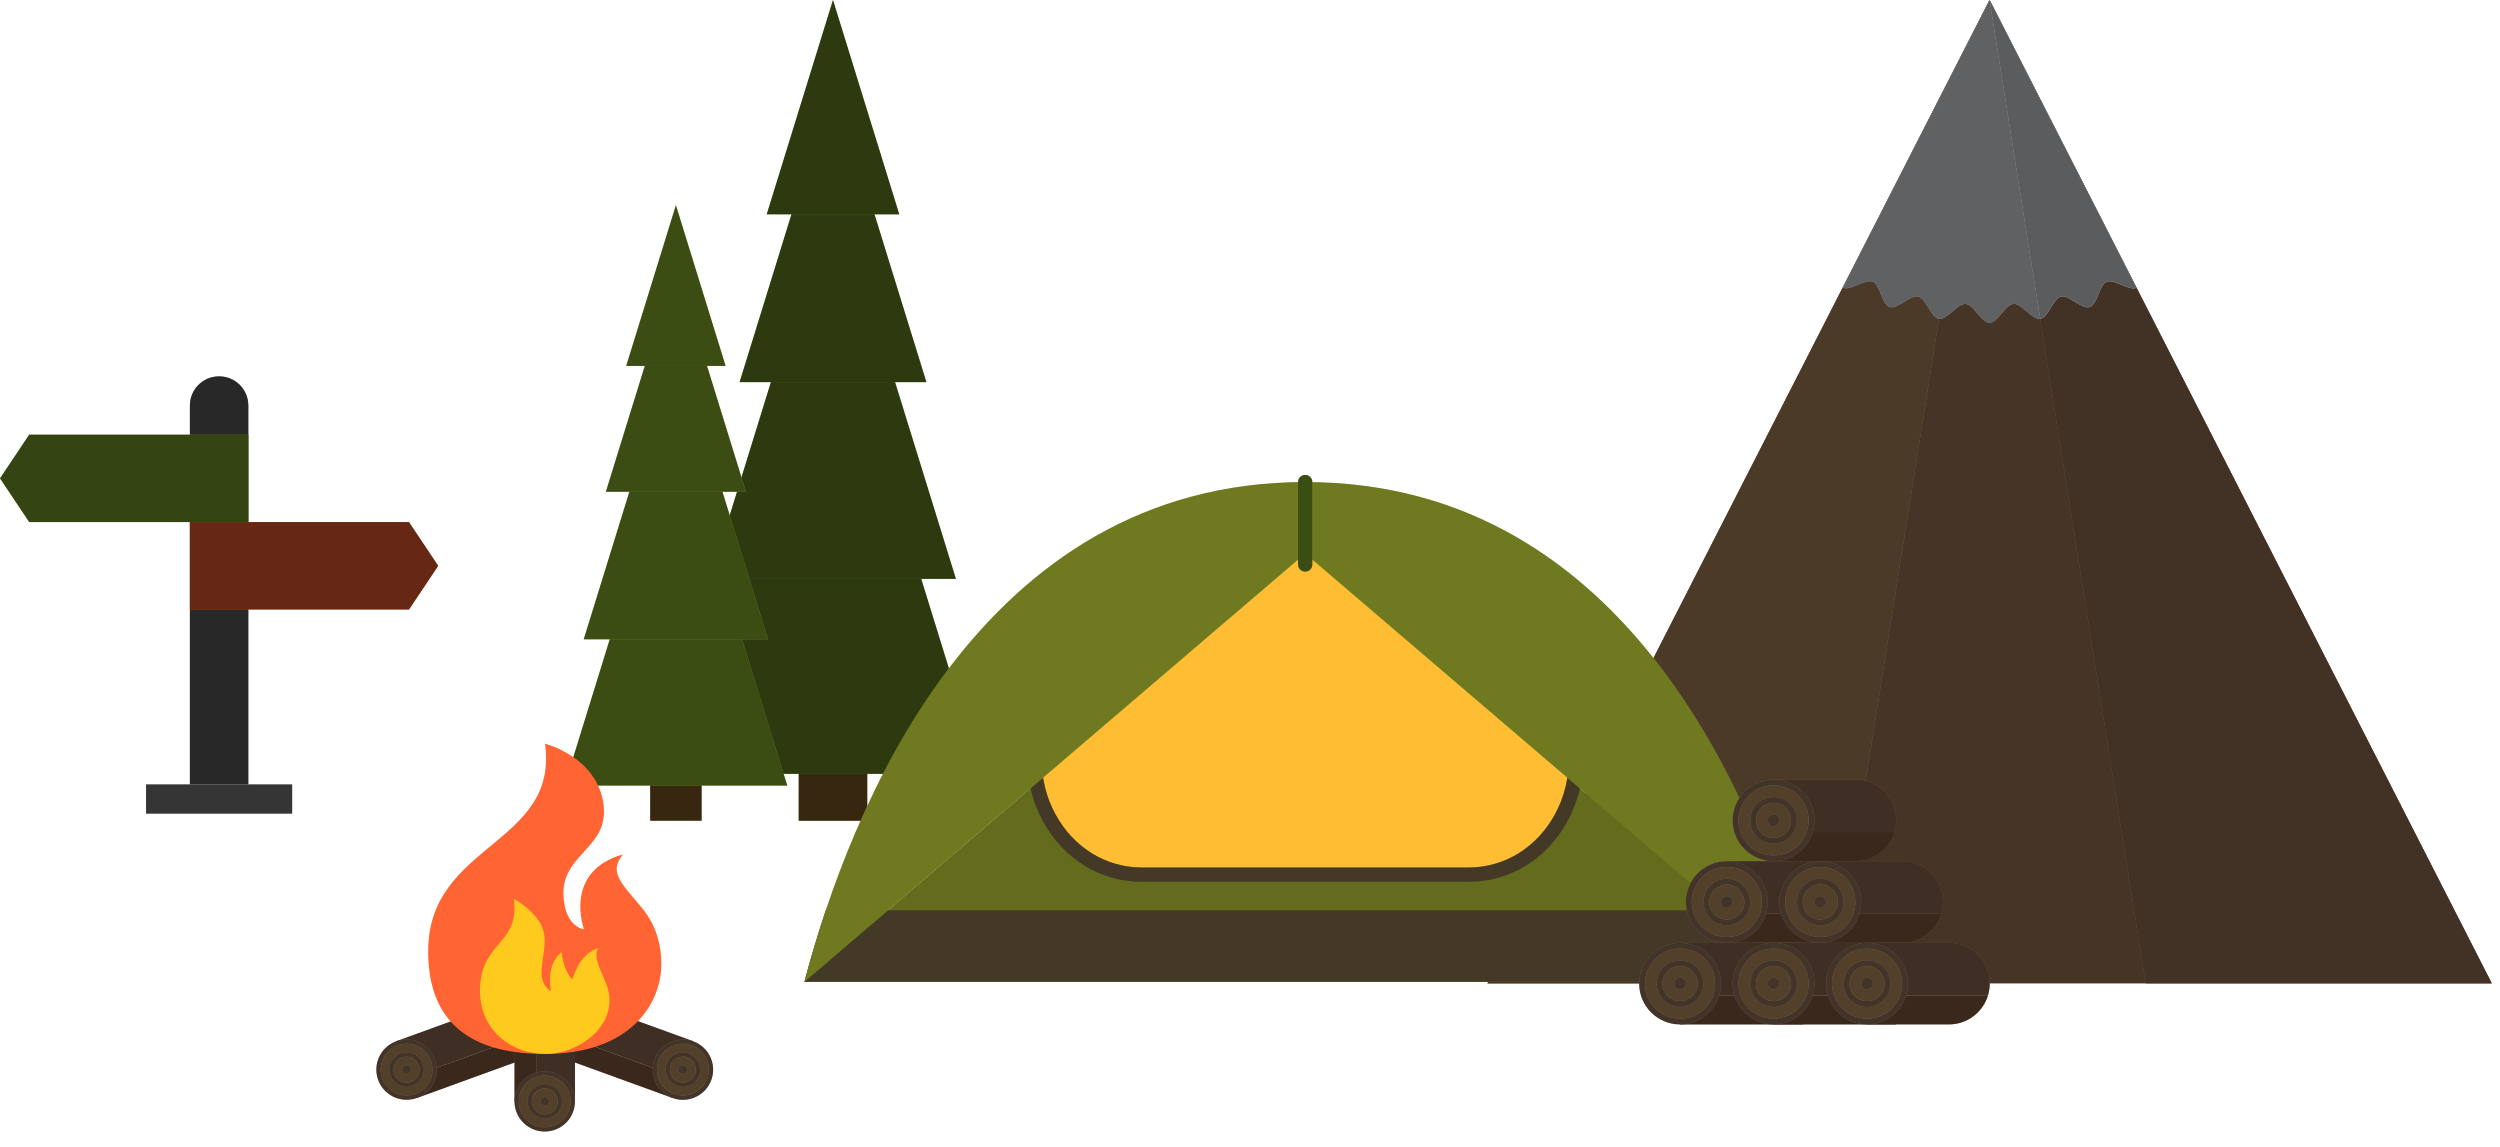 <svg width="279" height="128" viewBox="0 0 279 128" fill="none" xmlns="http://www.w3.org/2000/svg">
<path d="M222.037 0L166 109.737H278.075L222.037 0Z" fill="#AE825F"/>
<path d="M222.037 0L166 109.737H278.075L222.037 0Z" fill="black" fill-opacity="0.6"/>
<path d="M222.037 0L239.456 109.737H278.075L222.037 0Z" fill="#A67A5C"/>
<path d="M222.037 0L239.456 109.737H278.075L222.037 0Z" fill="black" fill-opacity="0.6"/>
<path d="M166 109.737H204.619L222.037 0L166 109.737Z" fill="#BE9065"/>
<path d="M166 109.737H204.619L222.037 0L166 109.737Z" fill="black" fill-opacity="0.6"/>
<path d="M222.038 0L205.65 32.096C206.469 32.511 208.14 31.084 208.992 31.434C209.84 31.783 210.007 33.979 210.883 34.264C211.755 34.549 213.186 32.873 214.082 33.089C214.971 33.304 215.484 35.443 216.393 35.586C217.298 35.728 218.443 33.849 219.364 33.922C220.277 33.992 221.116 36.025 222.042 36.025C222.955 36.025 223.79 33.987 224.715 33.914C225.624 33.841 226.773 35.72 227.69 35.573C228.607 35.427 229.117 33.288 230.005 33.077C230.906 32.861 232.332 34.541 233.2 34.26C234.081 33.975 234.252 31.783 235.095 31.434C235.947 31.08 237.622 32.515 238.437 32.101L222.038 0Z" fill="#F1F3F4"/>
<path d="M222.038 0L205.65 32.096C206.469 32.511 208.14 31.084 208.992 31.434C209.84 31.783 210.007 33.979 210.883 34.264C211.755 34.549 213.186 32.873 214.082 33.089C214.971 33.304 215.484 35.443 216.393 35.586C217.298 35.728 218.443 33.849 219.364 33.922C220.277 33.992 221.116 36.025 222.042 36.025C222.955 36.025 223.79 33.987 224.715 33.914C225.624 33.841 226.773 35.72 227.69 35.573C228.607 35.427 229.117 33.288 230.005 33.077C230.906 32.861 232.332 34.541 233.2 34.26C234.081 33.975 234.252 31.783 235.095 31.434C235.947 31.08 237.622 32.515 238.437 32.101L222.038 0Z" fill="black" fill-opacity="0.6"/>
<path d="M227.686 35.573C228.603 35.427 229.112 33.288 230.001 33.077C230.901 32.861 232.328 34.541 233.196 34.26C234.076 33.975 234.247 31.783 235.091 31.434C235.943 31.08 237.618 32.515 238.433 32.101L222.037 0L227.686 35.573Z" fill="#E2E7EA"/>
<path d="M227.686 35.573C228.603 35.427 229.112 33.288 230.001 33.077C230.901 32.861 232.328 34.541 233.196 34.26C234.076 33.975 234.247 31.783 235.091 31.434C235.943 31.08 237.618 32.515 238.433 32.101L222.037 0L227.686 35.573Z" fill="black" fill-opacity="0.6"/>
<path d="M96.785 66.014H89.135V91.595H96.785V66.014Z" fill="#8A6129"/>
<path d="M96.785 66.014H89.135V91.595H96.785V66.014Z" fill="black" fill-opacity="0.6"/>
<path d="M109.538 86.367H76.387L92.96 32.761L109.538 86.367Z" fill="#709126"/>
<path d="M109.538 86.367H76.387L92.96 32.761L109.538 86.367Z" fill="black" fill-opacity="0.6"/>
<path d="M106.68 64.605H79.244L92.96 20.242L106.68 64.605Z" fill="#709126"/>
<path d="M106.68 64.605H79.244L92.96 20.242L106.68 64.605Z" fill="black" fill-opacity="0.6"/>
<path d="M103.387 42.649H82.538L92.96 8.935L103.387 42.649Z" fill="#709126"/>
<path d="M103.387 42.649H82.538L92.96 8.935L103.387 42.649Z" fill="black" fill-opacity="0.6"/>
<path d="M100.358 23.918H85.567L92.961 0L100.358 23.918Z" fill="#709126"/>
<path d="M100.358 23.918H85.567L92.961 0L100.358 23.918Z" fill="black" fill-opacity="0.6"/>
<path d="M78.299 72.405H72.562V91.591H78.299V72.405Z" fill="#8A6129"/>
<path d="M78.299 72.405H72.562V91.591H78.299V72.405Z" fill="black" fill-opacity="0.6"/>
<path d="M87.862 87.671H63L75.431 47.469L87.862 87.671Z" fill="#95C133"/>
<path d="M87.862 87.671H63L75.431 47.469L87.862 87.671Z" fill="black" fill-opacity="0.6"/>
<path d="M85.72 71.352H65.142L75.431 38.08L85.72 71.352Z" fill="#95C133"/>
<path d="M85.72 71.352H65.142L75.431 38.08L85.72 71.352Z" fill="black" fill-opacity="0.6"/>
<path d="M83.249 54.885H67.613L75.431 29.601L83.249 54.885Z" fill="#95C133"/>
<path d="M83.249 54.885H67.613L75.431 29.601L83.249 54.885Z" fill="black" fill-opacity="0.6"/>
<path d="M80.977 40.836H69.885L75.431 22.898L80.977 40.836Z" fill="#95C133"/>
<path d="M80.977 40.836H69.885L75.431 22.898L80.977 40.836Z" fill="black" fill-opacity="0.6"/>
<path d="M21.192 45.253V87.544H27.713V45.253C27.713 43.456 26.254 42 24.453 42C22.651 42 21.192 43.456 21.192 45.253Z" fill="#636363"/>
<path d="M21.192 45.253V87.544H27.713V45.253C27.713 43.456 26.254 42 24.453 42C22.651 42 21.192 43.456 21.192 45.253Z" fill="black" fill-opacity="0.6"/>
<path d="M32.604 87.544H16.302V90.797H32.604V87.544Z" fill="#858585"/>
<path d="M32.604 87.544H16.302V90.797H32.604V87.544Z" fill="black" fill-opacity="0.6"/>
<path d="M45.645 68.025H21.192V58.266H45.645L48.906 63.145L45.645 68.025Z" fill="#FF6432"/>
<path d="M45.645 68.025H21.192V58.266H45.645L48.906 63.145L45.645 68.025Z" fill="black" fill-opacity="0.6"/>
<path d="M3.26 58.265H27.713V48.506H3.26L0 53.386L3.26 58.265Z" fill="#83A92D"/>
<path d="M3.26 58.265H27.713V48.506H3.26L0 53.386L3.26 58.265Z" fill="black" fill-opacity="0.6"/>
<path d="M145.659 61.766L89.776 109.559H201.543L145.659 61.766Z" fill="#709126"/>
<path d="M145.659 61.766L89.776 109.559H201.543L145.659 61.766Z" fill="#FEBD33" fill-opacity="0.2"/>
<path d="M145.659 61.766L89.776 109.559H201.543L145.659 61.766Z" fill="black" fill-opacity="0.3"/>
<path d="M145.659 61.185C132.144 61.185 123.27 68.916 117.521 77.873C112.147 86.242 117.914 97.612 127.428 97.612H163.895C173.409 97.612 179.172 86.242 173.802 77.873C168.053 68.916 159.174 61.185 145.664 61.185H145.659Z" fill="#FEBD33"/>
<path d="M163.895 98.406H127.428C122.841 98.406 118.719 95.89 116.408 91.67C113.935 87.165 114.105 81.714 116.85 77.44C124.115 66.123 133.808 60.387 145.664 60.387C157.52 60.387 167.212 66.123 174.477 77.44C177.218 81.714 177.388 87.165 174.92 91.67C172.609 95.886 168.487 98.406 163.9 98.406H163.895ZM145.659 61.979C134.384 61.979 125.143 67.471 118.191 78.301C115.764 82.084 115.616 86.911 117.807 90.908C119.837 94.606 123.431 96.814 127.428 96.814H163.895C167.892 96.814 171.486 94.606 173.516 90.908C175.707 86.915 175.559 82.084 173.132 78.301C166.18 67.471 156.939 61.979 145.664 61.979H145.659Z" fill="#373737"/>
<path d="M163.895 98.406H127.428C122.841 98.406 118.719 95.89 116.408 91.67C113.935 87.165 114.105 81.714 116.85 77.44C124.115 66.123 133.808 60.387 145.664 60.387C157.52 60.387 167.212 66.123 174.477 77.44C177.218 81.714 177.388 87.165 174.92 91.67C172.609 95.886 168.487 98.406 163.9 98.406H163.895ZM145.659 61.979C134.384 61.979 125.143 67.471 118.191 78.301C115.764 82.084 115.616 86.911 117.807 90.908C119.837 94.606 123.431 96.814 127.428 96.814H163.895C167.892 96.814 171.486 94.606 173.516 90.908C175.707 86.915 175.559 82.084 173.132 78.301C166.18 67.471 156.939 61.979 145.664 61.979H145.659Z" fill="#FEBD33" fill-opacity="0.2"/>
<path d="M163.895 98.406H127.428C122.841 98.406 118.719 95.89 116.408 91.67C113.935 87.165 114.105 81.714 116.85 77.44C124.115 66.123 133.808 60.387 145.664 60.387C157.52 60.387 167.212 66.123 174.477 77.44C177.218 81.714 177.388 87.165 174.92 91.67C172.609 95.886 168.487 98.406 163.9 98.406H163.895ZM145.659 61.979C134.384 61.979 125.143 67.471 118.191 78.301C115.764 82.084 115.616 86.911 117.807 90.908C119.837 94.606 123.431 96.814 127.428 96.814H163.895C167.892 96.814 171.486 94.606 173.516 90.908C175.707 86.915 175.559 82.084 173.132 78.301C166.18 67.471 156.939 61.979 145.664 61.979H145.659Z" fill="black" fill-opacity="0.3"/>
<path d="M89.776 109.559H201.543C200.908 107.15 200.121 104.46 199.16 101.592H92.163C91.202 104.456 90.415 107.15 89.78 109.559H89.776Z" fill="#373737"/>
<path d="M89.776 109.559H201.543C200.908 107.15 200.121 104.46 199.16 101.592H92.163C91.202 104.456 90.415 107.15 89.78 109.559H89.776Z" fill="#FEBD33" fill-opacity="0.2"/>
<path d="M89.776 109.559H201.543C200.908 107.15 200.121 104.46 199.16 101.592H92.163C91.202 104.456 90.415 107.15 89.78 109.559H89.776Z" fill="black" fill-opacity="0.3"/>
<path d="M201.543 109.559C196.518 90.525 182.104 53.799 145.659 53.799C109.214 53.799 94.801 90.525 89.776 109.559L145.659 61.766L201.543 109.559Z" fill="#83A92D"/>
<path d="M201.543 109.559C196.518 90.525 182.104 53.799 145.659 53.799C109.214 53.799 94.801 90.525 89.776 109.559L145.659 61.766L201.543 109.559Z" fill="#FEBD33" fill-opacity="0.2"/>
<path d="M201.543 109.559C196.518 90.525 182.104 53.799 145.659 53.799C109.214 53.799 94.801 90.525 89.776 109.559L145.659 61.766L201.543 109.559Z" fill="black" fill-opacity="0.3"/>
<path d="M145.66 63.795C145.217 63.795 144.859 63.438 144.859 62.997V53.798C144.859 53.357 145.217 53 145.66 53C146.102 53 146.46 53.357 146.46 53.798V62.997C146.46 63.438 146.102 63.795 145.66 63.795Z" fill="#95C133"/>
<path d="M145.66 63.795C145.217 63.795 144.859 63.438 144.859 62.997V53.798C144.859 53.357 145.217 53 145.66 53C146.102 53 146.46 53.357 146.46 53.798V62.997C146.46 63.438 146.102 63.795 145.66 63.795Z" fill="black" fill-opacity="0.6"/>
<path d="M206.406 96.108H192.712V101.964H206.406V96.108Z" fill="#9D7358"/>
<path d="M206.406 96.108H192.712V101.964H206.406V96.108Z" fill="black" fill-opacity="0.6"/>
<path d="M206.406 101.964H192.712V105.217H206.406V101.964Z" fill="#926445"/>
<path d="M206.406 101.964H192.712V105.217H206.406V101.964Z" fill="black" fill-opacity="0.6"/>
<path d="M192.712 105.217C195.233 105.217 197.277 103.178 197.277 100.663C197.277 98.147 195.233 96.108 192.712 96.108C190.191 96.108 188.148 98.147 188.148 100.663C188.148 103.178 190.191 105.217 192.712 105.217Z" fill="#A8836A"/>
<path d="M192.712 105.217C195.233 105.217 197.277 103.178 197.277 100.663C197.277 98.147 195.233 96.108 192.712 96.108C190.191 96.108 188.148 98.147 188.148 100.663C188.148 103.178 190.191 105.217 192.712 105.217Z" fill="black" fill-opacity="0.6"/>
<path d="M192.712 104.566C194.873 104.566 196.625 102.819 196.625 100.663C196.625 98.507 194.873 96.759 192.712 96.759C190.551 96.759 188.8 98.507 188.8 100.663C188.8 102.819 190.551 104.566 192.712 104.566Z" fill="#CE9F6C"/>
<path d="M192.712 104.566C194.873 104.566 196.625 102.819 196.625 100.663C196.625 98.507 194.873 96.759 192.712 96.759C190.551 96.759 188.8 98.507 188.8 100.663C188.8 102.819 190.551 104.566 192.712 104.566Z" fill="black" fill-opacity="0.6"/>
<path d="M192.712 103.266C194.153 103.266 195.321 102.1 195.321 100.663C195.321 99.226 194.153 98.061 192.712 98.061C191.272 98.061 190.104 99.226 190.104 100.663C190.104 102.1 191.272 103.266 192.712 103.266Z" fill="#A8836A"/>
<path d="M192.712 103.266C194.153 103.266 195.321 102.1 195.321 100.663C195.321 99.226 194.153 98.061 192.712 98.061C191.272 98.061 190.104 99.226 190.104 100.663C190.104 102.1 191.272 103.266 192.712 103.266Z" fill="black" fill-opacity="0.6"/>
<path d="M192.712 102.615C193.793 102.615 194.669 101.741 194.669 100.663C194.669 99.585 193.793 98.711 192.712 98.711C191.632 98.711 190.756 99.585 190.756 100.663C190.756 101.741 191.632 102.615 192.712 102.615Z" fill="#CE9F6C"/>
<path d="M192.712 102.615C193.793 102.615 194.669 101.741 194.669 100.663C194.669 99.585 193.793 98.711 192.712 98.711C191.632 98.711 190.756 99.585 190.756 100.663C190.756 101.741 191.632 102.615 192.712 102.615Z" fill="black" fill-opacity="0.6"/>
<path d="M192.712 101.313C193.072 101.313 193.364 101.022 193.364 100.662C193.364 100.303 193.072 100.012 192.712 100.012C192.352 100.012 192.06 100.303 192.06 100.662C192.06 101.022 192.352 101.313 192.712 101.313Z" fill="#A8836A"/>
<path d="M192.712 101.313C193.072 101.313 193.364 101.022 193.364 100.662C193.364 100.303 193.072 100.012 192.712 100.012C192.352 100.012 192.06 100.303 192.06 100.662C192.06 101.022 192.352 101.313 192.712 101.313Z" fill="black" fill-opacity="0.6"/>
<path d="M201.189 105.218H187.496V111.073H201.189V105.218Z" fill="#9D7358"/>
<path d="M201.189 105.218H187.496V111.073H201.189V105.218Z" fill="black" fill-opacity="0.6"/>
<path d="M201.189 111.073H187.496V114.326H201.189V111.073Z" fill="#926445"/>
<path d="M201.189 111.073H187.496V114.326H201.189V111.073Z" fill="black" fill-opacity="0.6"/>
<path d="M187.496 114.327C190.017 114.327 192.06 112.288 192.06 109.772C192.06 107.257 190.017 105.218 187.496 105.218C184.975 105.218 182.931 107.257 182.931 109.772C182.931 112.288 184.975 114.327 187.496 114.327Z" fill="#A8836A"/>
<path d="M187.496 114.327C190.017 114.327 192.06 112.288 192.06 109.772C192.06 107.257 190.017 105.218 187.496 105.218C184.975 105.218 182.931 107.257 182.931 109.772C182.931 112.288 184.975 114.327 187.496 114.327Z" fill="black" fill-opacity="0.6"/>
<path d="M187.496 113.676C189.656 113.676 191.408 111.928 191.408 109.772C191.408 107.616 189.656 105.868 187.496 105.868C185.335 105.868 183.583 107.616 183.583 109.772C183.583 111.928 185.335 113.676 187.496 113.676Z" fill="#CE9F6C"/>
<path d="M187.496 113.676C189.656 113.676 191.408 111.928 191.408 109.772C191.408 107.616 189.656 105.868 187.496 105.868C185.335 105.868 183.583 107.616 183.583 109.772C183.583 111.928 185.335 113.676 187.496 113.676Z" fill="black" fill-opacity="0.6"/>
<path d="M187.496 112.375C188.936 112.375 190.104 111.21 190.104 109.772C190.104 108.335 188.936 107.17 187.496 107.17C186.055 107.17 184.887 108.335 184.887 109.772C184.887 111.21 186.055 112.375 187.496 112.375Z" fill="#A8836A"/>
<path d="M187.496 112.375C188.936 112.375 190.104 111.21 190.104 109.772C190.104 108.335 188.936 107.17 187.496 107.17C186.055 107.17 184.887 108.335 184.887 109.772C184.887 111.21 186.055 112.375 187.496 112.375Z" fill="black" fill-opacity="0.6"/>
<path d="M187.496 111.724C188.576 111.724 189.452 110.85 189.452 109.772C189.452 108.694 188.576 107.82 187.496 107.82C186.415 107.82 185.54 108.694 185.54 109.772C185.54 110.85 186.415 111.724 187.496 111.724Z" fill="#CE9F6C"/>
<path d="M187.496 111.724C188.576 111.724 189.452 110.85 189.452 109.772C189.452 108.694 188.576 107.82 187.496 107.82C186.415 107.82 185.54 108.694 185.54 109.772C185.54 110.85 186.415 111.724 187.496 111.724Z" fill="black" fill-opacity="0.6"/>
<path d="M187.496 110.422C187.856 110.422 188.148 110.131 188.148 109.772C188.148 109.412 187.856 109.121 187.496 109.121C187.135 109.121 186.844 109.412 186.844 109.772C186.844 110.131 187.135 110.422 187.496 110.422Z" fill="#A8836A"/>
<path d="M187.496 110.422C187.856 110.422 188.148 110.131 188.148 109.772C188.148 109.412 187.856 109.121 187.496 109.121C187.135 109.121 186.844 109.412 186.844 109.772C186.844 110.131 187.135 110.422 187.496 110.422Z" fill="black" fill-opacity="0.6"/>
<path d="M211.622 105.218H197.929V111.073H211.622V105.218Z" fill="#9D7358"/>
<path d="M211.622 105.218H197.929V111.073H211.622V105.218Z" fill="black" fill-opacity="0.6"/>
<path d="M211.622 111.073H197.929V114.326H211.622V111.073Z" fill="#926445"/>
<path d="M211.622 111.073H197.929V114.326H211.622V111.073Z" fill="black" fill-opacity="0.6"/>
<path d="M197.929 114.327C200.45 114.327 202.493 112.288 202.493 109.772C202.493 107.257 200.45 105.218 197.929 105.218C195.408 105.218 193.364 107.257 193.364 109.772C193.364 112.288 195.408 114.327 197.929 114.327Z" fill="#A8836A"/>
<path d="M197.929 114.327C200.45 114.327 202.493 112.288 202.493 109.772C202.493 107.257 200.45 105.218 197.929 105.218C195.408 105.218 193.364 107.257 193.364 109.772C193.364 112.288 195.408 114.327 197.929 114.327Z" fill="black" fill-opacity="0.6"/>
<path d="M197.929 113.676C200.09 113.676 201.841 111.928 201.841 109.772C201.841 107.616 200.09 105.868 197.929 105.868C195.768 105.868 194.016 107.616 194.016 109.772C194.016 111.928 195.768 113.676 197.929 113.676Z" fill="#CE9F6C"/>
<path d="M197.929 113.676C200.09 113.676 201.841 111.928 201.841 109.772C201.841 107.616 200.09 105.868 197.929 105.868C195.768 105.868 194.016 107.616 194.016 109.772C194.016 111.928 195.768 113.676 197.929 113.676Z" fill="black" fill-opacity="0.6"/>
<path d="M197.929 112.375C199.369 112.375 200.537 111.21 200.537 109.772C200.537 108.335 199.369 107.17 197.929 107.17C196.488 107.17 195.321 108.335 195.321 109.772C195.321 111.21 196.488 112.375 197.929 112.375Z" fill="#A8836A"/>
<path d="M197.929 112.375C199.369 112.375 200.537 111.21 200.537 109.772C200.537 108.335 199.369 107.17 197.929 107.17C196.488 107.17 195.321 108.335 195.321 109.772C195.321 111.21 196.488 112.375 197.929 112.375Z" fill="black" fill-opacity="0.6"/>
<path d="M197.929 111.724C199.009 111.724 199.885 110.85 199.885 109.772C199.885 108.694 199.009 107.82 197.929 107.82C196.848 107.82 195.973 108.694 195.973 109.772C195.973 110.85 196.848 111.724 197.929 111.724Z" fill="#CE9F6C"/>
<path d="M197.929 111.724C199.009 111.724 199.885 110.85 199.885 109.772C199.885 108.694 199.009 107.82 197.929 107.82C196.848 107.82 195.973 108.694 195.973 109.772C195.973 110.85 196.848 111.724 197.929 111.724Z" fill="black" fill-opacity="0.6"/>
<path d="M197.929 110.422C198.289 110.422 198.581 110.131 198.581 109.772C198.581 109.412 198.289 109.121 197.929 109.121C197.569 109.121 197.277 109.412 197.277 109.772C197.277 110.131 197.569 110.422 197.929 110.422Z" fill="#A8836A"/>
<path d="M197.929 110.422C198.289 110.422 198.581 110.131 198.581 109.772C198.581 109.412 198.289 109.121 197.929 109.121C197.569 109.121 197.277 109.412 197.277 109.772C197.277 110.131 197.569 110.422 197.929 110.422Z" fill="black" fill-opacity="0.6"/>
<path d="M212.274 96.108H203.145V101.964H216.647C216.77 101.553 216.839 101.114 216.839 100.663C216.839 98.146 214.797 96.108 212.274 96.108Z" fill="#9D7358"/>
<path d="M212.274 96.108H203.145V101.964H216.647C216.77 101.553 216.839 101.114 216.839 100.663C216.839 98.146 214.797 96.108 212.274 96.108Z" fill="black" fill-opacity="0.6"/>
<path d="M203.145 105.217H212.274C214.341 105.217 216.085 103.847 216.647 101.964H203.145V105.217Z" fill="#926445"/>
<path d="M203.145 105.217H212.274C214.341 105.217 216.085 103.847 216.647 101.964H203.145V105.217Z" fill="black" fill-opacity="0.6"/>
<path d="M203.145 105.217C205.666 105.217 207.71 103.178 207.71 100.663C207.71 98.147 205.666 96.108 203.145 96.108C200.624 96.108 198.581 98.147 198.581 100.663C198.581 103.178 200.624 105.217 203.145 105.217Z" fill="#A8836A"/>
<path d="M203.145 105.217C205.666 105.217 207.71 103.178 207.71 100.663C207.71 98.147 205.666 96.108 203.145 96.108C200.624 96.108 198.581 98.147 198.581 100.663C198.581 103.178 200.624 105.217 203.145 105.217Z" fill="black" fill-opacity="0.6"/>
<path d="M203.145 104.566C205.306 104.566 207.058 102.819 207.058 100.663C207.058 98.507 205.306 96.759 203.145 96.759C200.985 96.759 199.233 98.507 199.233 100.663C199.233 102.819 200.985 104.566 203.145 104.566Z" fill="#CE9F6C"/>
<path d="M203.145 104.566C205.306 104.566 207.058 102.819 207.058 100.663C207.058 98.507 205.306 96.759 203.145 96.759C200.985 96.759 199.233 98.507 199.233 100.663C199.233 102.819 200.985 104.566 203.145 104.566Z" fill="black" fill-opacity="0.6"/>
<path d="M203.145 103.266C204.586 103.266 205.754 102.1 205.754 100.663C205.754 99.226 204.586 98.061 203.145 98.061C201.705 98.061 200.537 99.226 200.537 100.663C200.537 102.1 201.705 103.266 203.145 103.266Z" fill="#A8836A"/>
<path d="M203.145 103.266C204.586 103.266 205.754 102.1 205.754 100.663C205.754 99.226 204.586 98.061 203.145 98.061C201.705 98.061 200.537 99.226 200.537 100.663C200.537 102.1 201.705 103.266 203.145 103.266Z" fill="black" fill-opacity="0.6"/>
<path d="M203.145 102.615C204.226 102.615 205.101 101.741 205.101 100.663C205.101 99.585 204.226 98.711 203.145 98.711C202.065 98.711 201.189 99.585 201.189 100.663C201.189 101.741 202.065 102.615 203.145 102.615Z" fill="#CE9F6C"/>
<path d="M203.145 102.615C204.226 102.615 205.101 101.741 205.101 100.663C205.101 99.585 204.226 98.711 203.145 98.711C202.065 98.711 201.189 99.585 201.189 100.663C201.189 101.741 202.065 102.615 203.145 102.615Z" fill="black" fill-opacity="0.6"/>
<path d="M203.145 101.313C203.505 101.313 203.797 101.022 203.797 100.662C203.797 100.303 203.505 100.012 203.145 100.012C202.785 100.012 202.493 100.303 202.493 100.662C202.493 101.022 202.785 101.313 203.145 101.313Z" fill="#A8836A"/>
<path d="M203.145 101.313C203.505 101.313 203.797 101.022 203.797 100.662C203.797 100.303 203.505 100.012 203.145 100.012C202.785 100.012 202.493 100.303 202.493 100.662C202.493 101.022 202.785 101.313 203.145 101.313Z" fill="black" fill-opacity="0.6"/>
<path d="M207.058 87H197.929V92.856H211.431C211.553 92.445 211.622 92.006 211.622 91.554C211.622 89.037 209.58 87 207.058 87Z" fill="#9D7358"/>
<path d="M207.058 87H197.929V92.856H211.431C211.553 92.445 211.622 92.006 211.622 91.554C211.622 89.037 209.58 87 207.058 87Z" fill="black" fill-opacity="0.6"/>
<path d="M197.929 96.109H207.058C209.124 96.109 210.868 94.738 211.431 92.856H197.929V96.109Z" fill="#926445"/>
<path d="M197.929 96.109H207.058C209.124 96.109 210.868 94.738 211.431 92.856H197.929V96.109Z" fill="black" fill-opacity="0.6"/>
<path d="M197.929 96.109C200.45 96.109 202.493 94.07 202.493 91.554C202.493 89.039 200.45 87 197.929 87C195.408 87 193.364 89.039 193.364 91.554C193.364 94.07 195.408 96.109 197.929 96.109Z" fill="#A8836A"/>
<path d="M197.929 96.109C200.45 96.109 202.493 94.07 202.493 91.554C202.493 89.039 200.45 87 197.929 87C195.408 87 193.364 89.039 193.364 91.554C193.364 94.07 195.408 96.109 197.929 96.109Z" fill="black" fill-opacity="0.6"/>
<path d="M197.929 95.458C200.09 95.458 201.841 93.71 201.841 91.554C201.841 89.398 200.09 87.65 197.929 87.65C195.768 87.65 194.016 89.398 194.016 91.554C194.016 93.71 195.768 95.458 197.929 95.458Z" fill="#CE9F6C"/>
<path d="M197.929 95.458C200.09 95.458 201.841 93.71 201.841 91.554C201.841 89.398 200.09 87.65 197.929 87.65C195.768 87.65 194.016 89.398 194.016 91.554C194.016 93.71 195.768 95.458 197.929 95.458Z" fill="black" fill-opacity="0.6"/>
<path d="M197.929 94.157C199.369 94.157 200.537 92.992 200.537 91.555C200.537 90.117 199.369 88.952 197.929 88.952C196.488 88.952 195.321 90.117 195.321 91.555C195.321 92.992 196.488 94.157 197.929 94.157Z" fill="#A8836A"/>
<path d="M197.929 94.157C199.369 94.157 200.537 92.992 200.537 91.555C200.537 90.117 199.369 88.952 197.929 88.952C196.488 88.952 195.321 90.117 195.321 91.555C195.321 92.992 196.488 94.157 197.929 94.157Z" fill="black" fill-opacity="0.6"/>
<path d="M197.929 93.506C199.009 93.506 199.885 92.632 199.885 91.554C199.885 90.476 199.009 89.603 197.929 89.603C196.848 89.603 195.973 90.476 195.973 91.554C195.973 92.632 196.848 93.506 197.929 93.506Z" fill="#CE9F6C"/>
<path d="M197.929 93.506C199.009 93.506 199.885 92.632 199.885 91.554C199.885 90.476 199.009 89.603 197.929 89.603C196.848 89.603 195.973 90.476 195.973 91.554C195.973 92.632 196.848 93.506 197.929 93.506Z" fill="black" fill-opacity="0.6"/>
<path d="M197.929 92.205C198.289 92.205 198.581 91.913 198.581 91.554C198.581 91.195 198.289 90.903 197.929 90.903C197.569 90.903 197.277 91.195 197.277 91.554C197.277 91.913 197.569 92.205 197.929 92.205Z" fill="#A8836A"/>
<path d="M197.929 92.205C198.289 92.205 198.581 91.913 198.581 91.554C198.581 91.195 198.289 90.903 197.929 90.903C197.569 90.903 197.277 91.195 197.277 91.554C197.277 91.913 197.569 92.205 197.929 92.205Z" fill="black" fill-opacity="0.6"/>
<path d="M217.491 105.218H208.362V111.073H221.864C221.986 110.663 222.055 110.224 222.055 109.772C222.055 107.255 220.014 105.218 217.491 105.218Z" fill="#9D7358"/>
<path d="M217.491 105.218H208.362V111.073H221.864C221.986 110.663 222.055 110.224 222.055 109.772C222.055 107.255 220.014 105.218 217.491 105.218Z" fill="black" fill-opacity="0.6"/>
<path d="M208.362 114.326H217.491C219.557 114.326 221.301 112.956 221.864 111.073H208.362V114.326Z" fill="#926445"/>
<path d="M208.362 114.326H217.491C219.557 114.326 221.301 112.956 221.864 111.073H208.362V114.326Z" fill="black" fill-opacity="0.6"/>
<path d="M208.362 114.327C210.883 114.327 212.926 112.288 212.926 109.772C212.926 107.257 210.883 105.218 208.362 105.218C205.841 105.218 203.797 107.257 203.797 109.772C203.797 112.288 205.841 114.327 208.362 114.327Z" fill="#A8836A"/>
<path d="M208.362 114.327C210.883 114.327 212.926 112.288 212.926 109.772C212.926 107.257 210.883 105.218 208.362 105.218C205.841 105.218 203.797 107.257 203.797 109.772C203.797 112.288 205.841 114.327 208.362 114.327Z" fill="black" fill-opacity="0.6"/>
<path d="M208.362 113.676C210.523 113.676 212.274 111.928 212.274 109.772C212.274 107.616 210.523 105.868 208.362 105.868C206.201 105.868 204.449 107.616 204.449 109.772C204.449 111.928 206.201 113.676 208.362 113.676Z" fill="#CE9F6C"/>
<path d="M208.362 113.676C210.523 113.676 212.274 111.928 212.274 109.772C212.274 107.616 210.523 105.868 208.362 105.868C206.201 105.868 204.449 107.616 204.449 109.772C204.449 111.928 206.201 113.676 208.362 113.676Z" fill="black" fill-opacity="0.6"/>
<path d="M208.362 112.375C209.802 112.375 210.97 111.21 210.97 109.772C210.97 108.335 209.802 107.17 208.362 107.17C206.921 107.17 205.754 108.335 205.754 109.772C205.754 111.21 206.921 112.375 208.362 112.375Z" fill="#A8836A"/>
<path d="M208.362 112.375C209.802 112.375 210.97 111.21 210.97 109.772C210.97 108.335 209.802 107.17 208.362 107.17C206.921 107.17 205.754 108.335 205.754 109.772C205.754 111.21 206.921 112.375 208.362 112.375Z" fill="black" fill-opacity="0.6"/>
<path d="M208.362 111.724C209.442 111.724 210.318 110.85 210.318 109.772C210.318 108.694 209.442 107.82 208.362 107.82C207.281 107.82 206.406 108.694 206.406 109.772C206.406 110.85 207.281 111.724 208.362 111.724Z" fill="#CE9F6C"/>
<path d="M208.362 111.724C209.442 111.724 210.318 110.85 210.318 109.772C210.318 108.694 209.442 107.82 208.362 107.82C207.281 107.82 206.406 108.694 206.406 109.772C206.406 110.85 207.281 111.724 208.362 111.724Z" fill="black" fill-opacity="0.6"/>
<path d="M208.362 110.422C208.722 110.422 209.014 110.131 209.014 109.772C209.014 109.412 208.722 109.121 208.362 109.121C208.002 109.121 207.71 109.412 207.71 109.772C207.71 110.131 208.002 110.422 208.362 110.422Z" fill="#A8836A"/>
<path d="M208.362 110.422C208.722 110.422 209.014 110.131 209.014 109.772C209.014 109.412 208.722 109.121 208.362 109.121C208.002 109.121 207.71 109.412 207.71 109.772C207.71 110.131 208.002 110.422 208.362 110.422Z" fill="black" fill-opacity="0.6"/>
<path d="M61.969 110.613L77.366 116.203L75.884 120.271L57.451 113.578C57.469 113.26 57.534 112.939 57.646 112.626C58.282 110.88 60.22 109.979 61.969 110.613Z" fill="#9D7358"/>
<path d="M61.969 110.613L77.366 116.203L75.884 120.271L57.451 113.578C57.469 113.26 57.534 112.939 57.646 112.626C58.282 110.88 60.22 109.979 61.969 110.613Z" fill="black" fill-opacity="0.6"/>
<path d="M75.056 122.532L59.659 116.939C58.224 116.416 57.361 115.024 57.447 113.578L75.88 120.271L75.056 122.529V122.532Z" fill="#926445"/>
<path d="M75.056 122.532L59.659 116.939C58.224 116.416 57.361 115.024 57.447 113.578L75.88 120.271L75.056 122.529V122.532Z" fill="black" fill-opacity="0.6"/>
<path d="M79.561 119.786C79.788 117.941 78.474 116.262 76.626 116.035C74.778 115.808 73.095 117.119 72.867 118.963C72.639 120.808 73.953 122.487 75.802 122.714C77.65 122.941 79.333 121.63 79.561 119.786Z" fill="#A8836A"/>
<path d="M79.561 119.786C79.788 117.941 78.474 116.262 76.626 116.035C74.778 115.808 73.095 117.119 72.867 118.963C72.639 120.808 73.953 122.487 75.802 122.714C77.65 122.941 79.333 121.63 79.561 119.786Z" fill="black" fill-opacity="0.6"/>
<path d="M73.495 118.381C72.949 119.877 73.722 121.533 75.222 122.077C76.722 122.622 78.381 121.85 78.927 120.353C79.473 118.857 78.699 117.202 77.199 116.657C75.7 116.112 74.041 116.884 73.495 118.381Z" fill="#CE9F6C"/>
<path d="M73.495 118.381C72.949 119.877 73.722 121.533 75.222 122.077C76.722 122.622 78.381 121.85 78.927 120.353C79.473 118.857 78.699 117.202 77.199 116.657C75.7 116.112 74.041 116.884 73.495 118.381Z" fill="black" fill-opacity="0.6"/>
<path d="M74.398 118.713C74.033 119.712 74.55 120.815 75.551 121.179C76.552 121.543 77.658 121.028 78.023 120.029C78.388 119.03 77.872 117.926 76.871 117.562C75.869 117.198 74.763 117.714 74.398 118.713Z" fill="#A8836A"/>
<path d="M74.398 118.713C74.033 119.712 74.55 120.815 75.551 121.179C76.552 121.543 77.658 121.028 78.023 120.029C78.388 119.03 77.872 117.926 76.871 117.562C75.869 117.198 74.763 117.714 74.398 118.713Z" fill="black" fill-opacity="0.6"/>
<path d="M74.854 118.875C74.579 119.625 74.966 120.451 75.718 120.725C76.469 120.999 77.297 120.613 77.572 119.863C77.846 119.113 77.46 118.287 76.708 118.013C75.956 117.739 75.129 118.125 74.854 118.875Z" fill="#CE9F6C"/>
<path d="M74.854 118.875C74.579 119.625 74.966 120.451 75.718 120.725C76.469 120.999 77.297 120.613 77.572 119.863C77.846 119.113 77.46 118.287 76.708 118.013C75.956 117.739 75.129 118.125 74.854 118.875Z" fill="black" fill-opacity="0.6"/>
<path d="M75.757 119.203C75.667 119.452 75.793 119.73 76.046 119.82C76.296 119.91 76.574 119.784 76.664 119.531C76.755 119.283 76.625 119.005 76.375 118.915C76.126 118.825 75.847 118.951 75.757 119.203Z" fill="#A8836A"/>
<path d="M75.757 119.203C75.667 119.452 75.793 119.73 76.046 119.82C76.296 119.91 76.574 119.784 76.664 119.531C76.755 119.283 76.625 119.005 76.375 118.915C76.126 118.825 75.847 118.951 75.757 119.203Z" fill="black" fill-opacity="0.6"/>
<path d="M59.612 110.613L44.215 116.203L45.697 120.271L64.13 113.578C64.112 113.26 64.047 112.939 63.935 112.626C63.298 110.88 61.361 109.979 59.612 110.613Z" fill="#9D7358"/>
<path d="M59.612 110.613L44.215 116.203L45.697 120.271L64.13 113.578C64.112 113.26 64.047 112.939 63.935 112.626C63.298 110.88 61.361 109.979 59.612 110.613Z" fill="black" fill-opacity="0.6"/>
<path d="M46.525 122.532L61.921 116.939C63.356 116.416 64.22 115.024 64.133 113.578L45.701 120.271L46.525 122.529V122.532Z" fill="#926445"/>
<path d="M46.525 122.532L61.921 116.939C63.356 116.416 64.22 115.024 64.133 113.578L45.701 120.271L46.525 122.529V122.532Z" fill="black" fill-opacity="0.6"/>
<path d="M45.372 122.734C47.234 122.734 48.744 121.228 48.744 119.37C48.744 117.511 47.234 116.005 45.372 116.005C43.51 116.005 42 117.511 42 119.37C42 121.228 43.51 122.734 45.372 122.734Z" fill="#A8836A"/>
<path d="M45.372 122.734C47.234 122.734 48.744 121.228 48.744 119.37C48.744 117.511 47.234 116.005 45.372 116.005C43.51 116.005 42 117.511 42 119.37C42 121.228 43.51 122.734 45.372 122.734Z" fill="black" fill-opacity="0.6"/>
<path d="M48.09 118.382C48.636 119.878 47.862 121.534 46.362 122.078C44.863 122.623 43.204 121.851 42.658 120.354C42.112 118.858 42.886 117.203 44.386 116.658C45.885 116.113 47.544 116.885 48.09 118.382Z" fill="#CE9F6C"/>
<path d="M48.09 118.382C48.636 119.878 47.862 121.534 46.362 122.078C44.863 122.623 43.204 121.851 42.658 120.354C42.112 118.858 42.886 117.203 44.386 116.658C45.885 116.113 47.544 116.885 48.09 118.382Z" fill="black" fill-opacity="0.6"/>
<path d="M47.183 118.714C47.548 119.712 47.031 120.816 46.03 121.18C45.029 121.544 43.923 121.029 43.558 120.03C43.193 119.031 43.71 117.927 44.711 117.563C45.712 117.199 46.818 117.715 47.183 118.714Z" fill="#A8836A"/>
<path d="M47.183 118.714C47.548 119.712 47.031 120.816 46.03 121.18C45.029 121.544 43.923 121.029 43.558 120.03C43.193 119.031 43.71 117.927 44.711 117.563C45.712 117.199 46.818 117.715 47.183 118.714Z" fill="black" fill-opacity="0.6"/>
<path d="M46.731 118.876C47.006 119.626 46.619 120.452 45.867 120.726C45.116 121 44.288 120.614 44.013 119.864C43.739 119.114 44.125 118.288 44.877 118.014C45.629 117.74 46.456 118.126 46.731 118.876Z" fill="#CE9F6C"/>
<path d="M46.731 118.876C47.006 119.626 46.619 120.452 45.867 120.726C45.116 121 44.288 120.614 44.013 119.864C43.739 119.114 44.125 118.288 44.877 118.014C45.629 117.74 46.456 118.126 46.731 118.876Z" fill="black" fill-opacity="0.6"/>
<path d="M45.824 119.203C45.914 119.452 45.788 119.73 45.535 119.82C45.285 119.91 45.007 119.784 44.917 119.531C44.826 119.283 44.953 119.005 45.206 118.915C45.455 118.825 45.733 118.951 45.824 119.203Z" fill="#A8836A"/>
<path d="M45.824 119.203C45.914 119.452 45.788 119.73 45.535 119.82C45.285 119.91 45.007 119.784 44.917 119.531C44.826 119.283 44.953 119.005 45.206 118.915C45.455 118.825 45.733 118.951 45.824 119.203Z" fill="black" fill-opacity="0.6"/>
<path d="M64.166 106.563V122.91H59.829V103.339C60.137 103.249 60.458 103.198 60.794 103.198C62.656 103.198 64.166 104.706 64.166 106.563Z" fill="#9D7358"/>
<path d="M64.166 106.563V122.91H59.829V103.339C60.137 103.249 60.458 103.198 60.794 103.198C62.656 103.198 64.166 104.706 64.166 106.563Z" fill="black" fill-opacity="0.6"/>
<path d="M57.419 122.914V106.567C57.419 105.041 58.434 103.757 59.829 103.343V122.914H57.419Z" fill="#926445"/>
<path d="M57.419 122.914V106.567C57.419 105.041 58.434 103.757 59.829 103.343V122.914H57.419Z" fill="black" fill-opacity="0.6"/>
<path d="M63.175 125.295C64.492 123.981 64.492 121.851 63.175 120.537C61.859 119.223 59.724 119.223 58.407 120.537C57.09 121.851 57.09 123.981 58.407 125.295C59.724 126.609 61.859 126.609 63.175 125.295Z" fill="#A8836A"/>
<path d="M63.175 125.295C64.492 123.981 64.492 121.851 63.175 120.537C61.859 119.223 59.724 119.223 58.407 120.537C57.09 121.851 57.09 123.981 58.407 125.295C59.724 126.609 61.859 126.609 63.175 125.295Z" fill="black" fill-opacity="0.6"/>
<path d="M60.791 125.799C62.388 125.799 63.682 124.508 63.682 122.914C63.682 121.321 62.388 120.029 60.791 120.029C59.194 120.029 57.899 121.321 57.899 122.914C57.899 124.508 59.194 125.799 60.791 125.799Z" fill="#CE9F6C"/>
<path d="M60.791 125.799C62.388 125.799 63.682 124.508 63.682 122.914C63.682 121.321 62.388 120.029 60.791 120.029C59.194 120.029 57.899 121.321 57.899 122.914C57.899 124.508 59.194 125.799 60.791 125.799Z" fill="black" fill-opacity="0.6"/>
<path d="M60.79 120.988C59.724 120.988 58.864 121.85 58.864 122.91C58.864 123.971 59.728 124.833 60.79 124.833C61.853 124.833 62.717 123.971 62.717 122.91C62.717 121.85 61.853 120.988 60.79 120.988Z" fill="#A8836A"/>
<path d="M60.79 120.988C59.724 120.988 58.864 121.85 58.864 122.91C58.864 123.971 59.728 124.833 60.79 124.833C61.853 124.833 62.717 123.971 62.717 122.91C62.717 121.85 61.853 120.988 60.79 120.988Z" fill="black" fill-opacity="0.6"/>
<path d="M60.79 124.357C61.589 124.357 62.236 123.711 62.236 122.914C62.236 122.118 61.589 121.472 60.79 121.472C59.992 121.472 59.345 122.118 59.345 122.914C59.345 123.711 59.992 124.357 60.79 124.357Z" fill="#CE9F6C"/>
<path d="M60.79 124.357C61.589 124.357 62.236 123.711 62.236 122.914C62.236 122.118 61.589 121.472 60.79 121.472C59.992 121.472 59.345 122.118 59.345 122.914C59.345 123.711 59.992 124.357 60.79 124.357Z" fill="black" fill-opacity="0.6"/>
<path d="M60.791 122.431C60.523 122.431 60.31 122.647 60.31 122.91C60.31 123.174 60.527 123.39 60.791 123.39C61.055 123.39 61.271 123.174 61.271 122.91C61.271 122.647 61.055 122.431 60.791 122.431Z" fill="#A8836A"/>
<path d="M60.791 122.431C60.523 122.431 60.31 122.647 60.31 122.91C60.31 123.174 60.527 123.39 60.791 123.39C61.055 123.39 61.271 123.174 61.271 122.91C61.271 122.647 61.055 122.431 60.791 122.431Z" fill="black" fill-opacity="0.6"/>
<path d="M71.691 101.388C69.468 98.655 67.834 97.4 69.519 95.351C62.796 97.266 65.171 103.704 65.171 103.704C65.171 103.704 63.475 103.548 62.998 100.966C61.943 95.247 68.073 95.038 67.346 89.737C66.62 84.435 60.826 83 60.826 83C62.395 94.338 47.782 94.075 47.782 106.159C47.782 112.881 51.176 117.62 60.786 117.62C70.397 117.62 73.805 112.005 73.805 107.562C73.805 105.467 73.241 103.292 71.694 101.388H71.691Z" fill="#FF6432"/>
<path d="M67.741 110.054C67.217 108.546 66.064 106.736 66.797 105.795C65.113 106.3 64.285 107.976 63.884 109.311C62.815 108.243 62.681 106.263 62.681 106.263C61.123 107.443 61.336 109.718 61.488 110.605C59.471 109.34 61.04 106.624 60.747 104.374C60.433 101.936 57.346 100.31 57.346 100.31C58.029 105.521 53.566 105.012 53.566 110.566C53.566 114.965 57.014 117.62 60.913 117.62C64.813 117.62 69.179 114.179 67.744 110.05L67.741 110.054Z" fill="#FFCA1E"/>
</svg>
